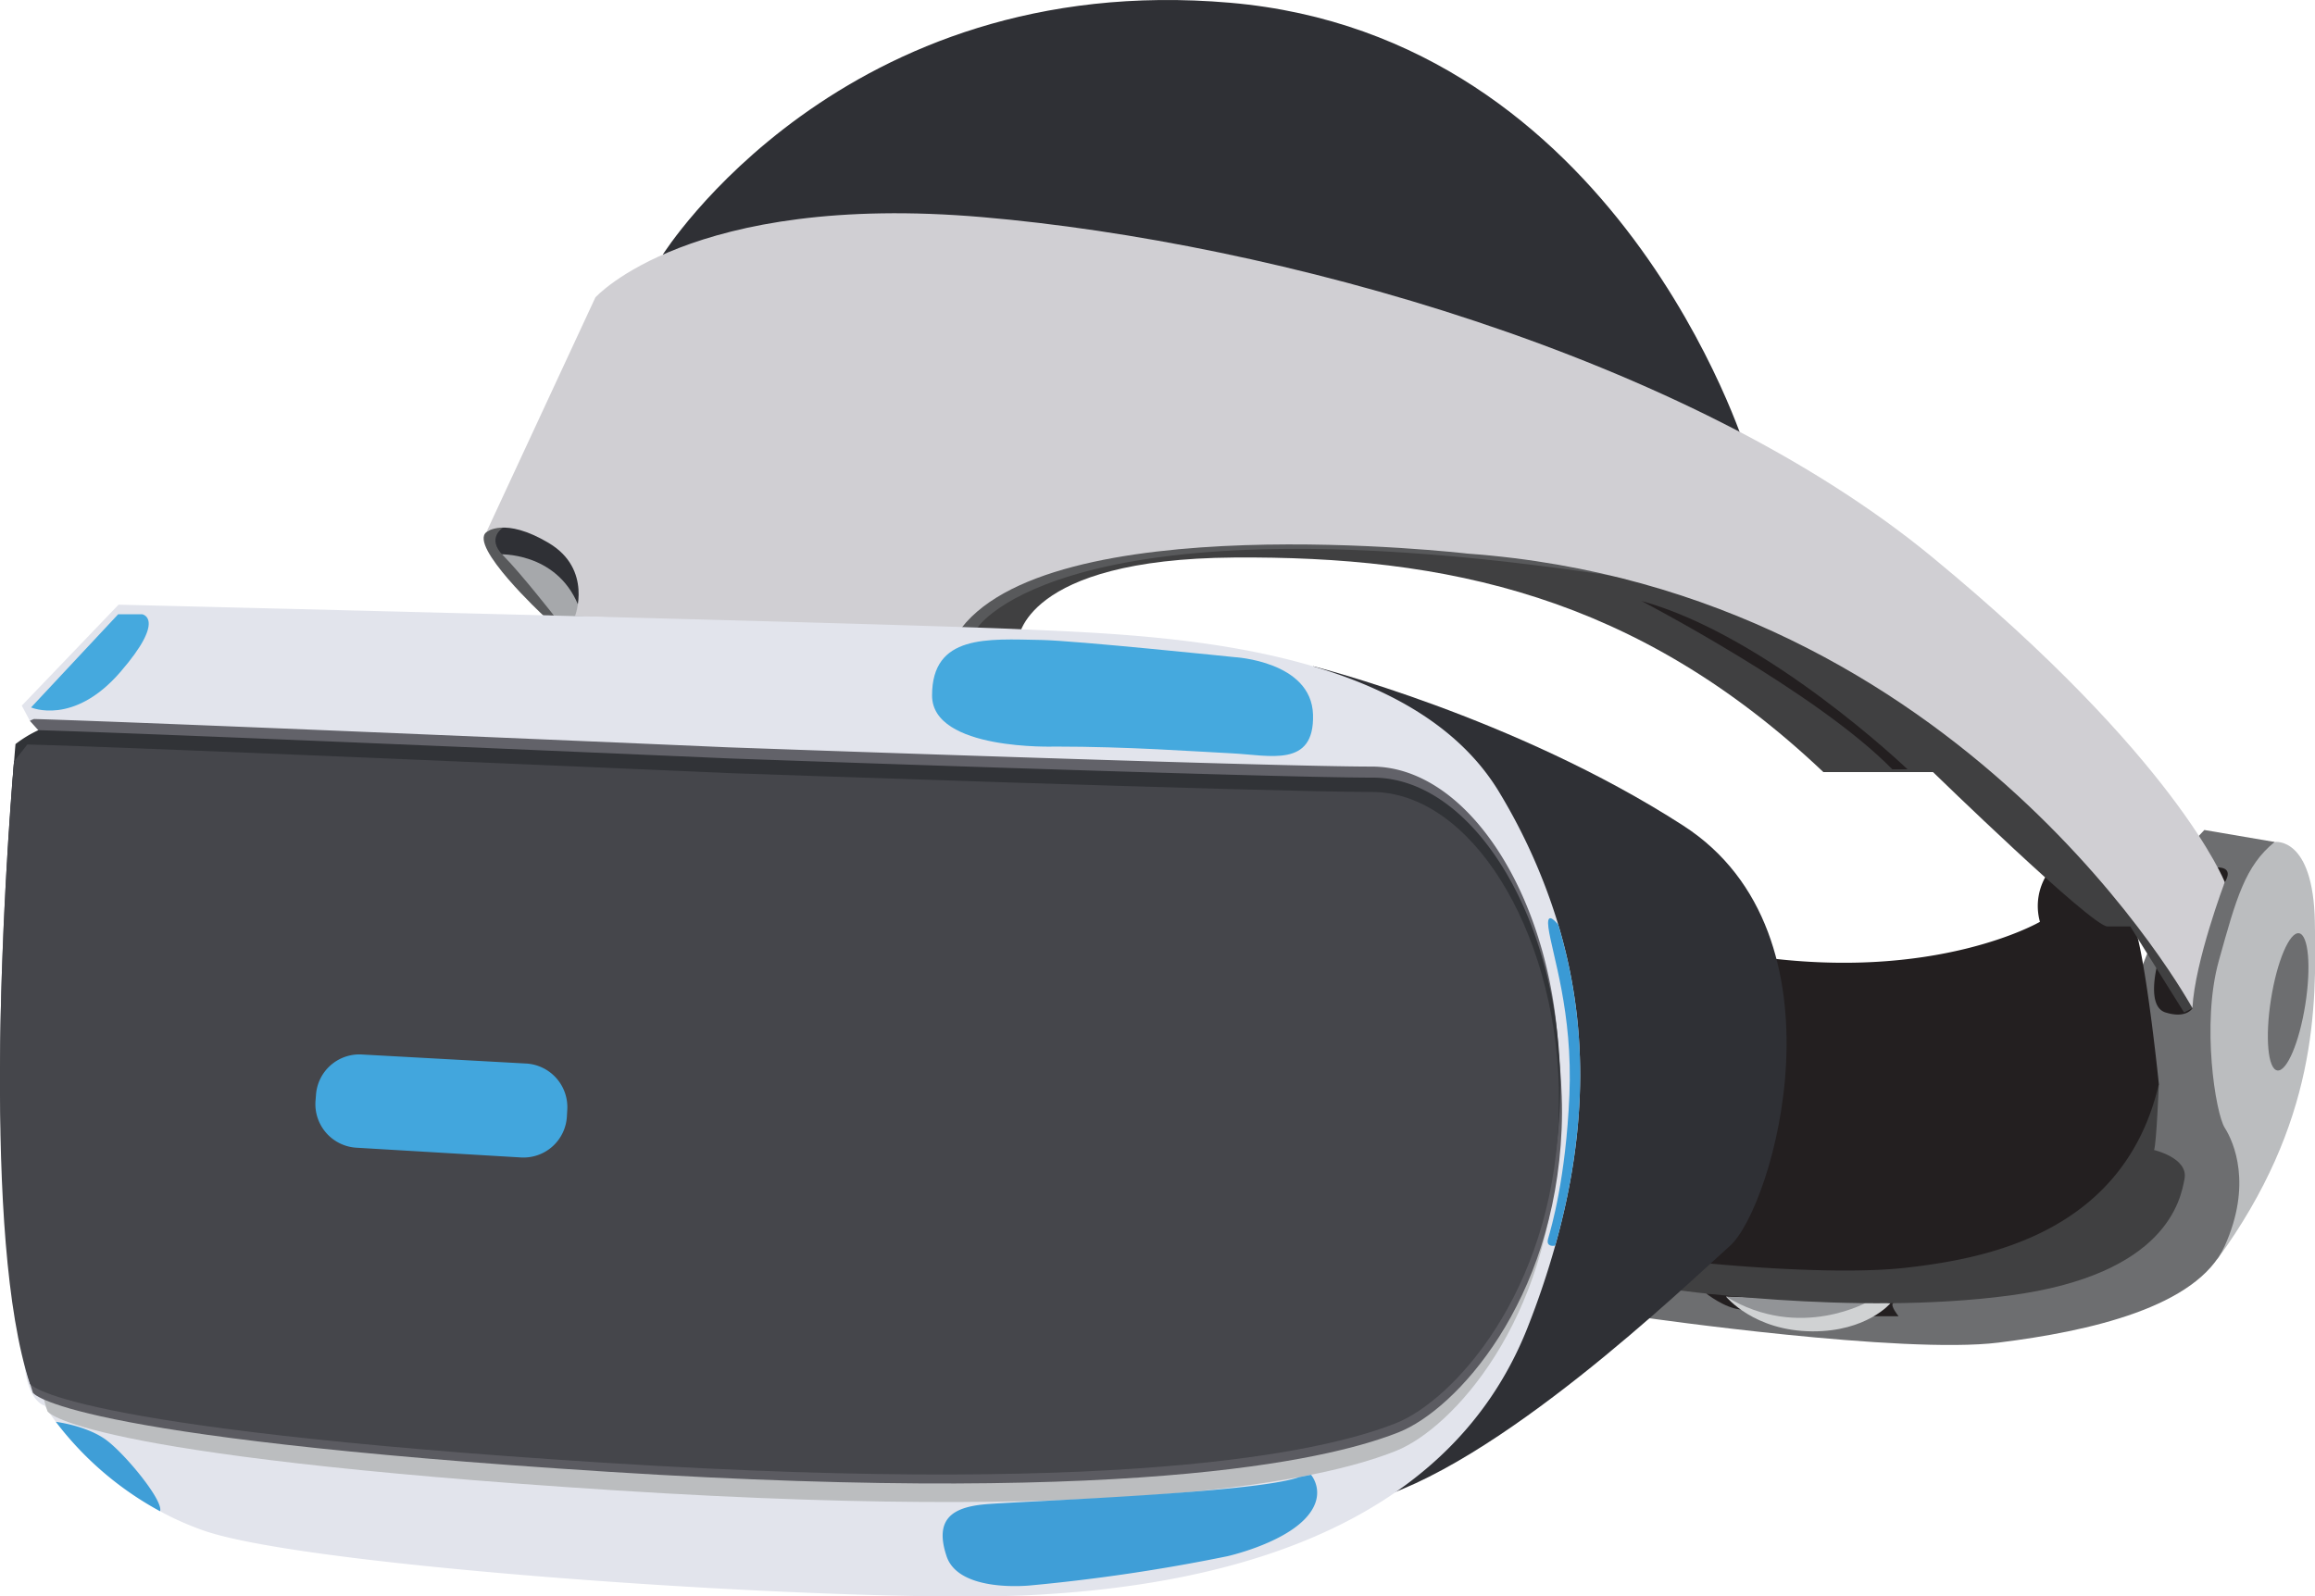 <svg xmlns="http://www.w3.org/2000/svg" viewBox="0 0 455.89 314.44"><defs><style>.cls-1{fill:#bbbdbf;}.cls-2{fill:#6d6e70;}.cls-3{fill:#231f20;}.cls-4{fill:#d0d2d3;}.cls-5{fill:#929497;}.cls-6{fill:#404041;}.cls-7{fill:#58595b;}.cls-8{fill:#a6a8ab;}.cls-9{fill:#2f3035;}.cls-10{fill:#d0cfd3;}.cls-11{fill:#e2e4ec;}.cls-12{fill:#5b5b61;}.cls-13{fill:#626269;}.cls-14{fill:#313337;}.cls-15{fill:#45464b;}.cls-16{fill:#42a6dd;}.cls-17{fill:#45a9de;}.cls-18{fill:#3f9ed7;}.cls-19{fill:#3a9ad5;}</style></defs><title>Asset 1</title><g id="Layer_2" data-name="Layer 2"><g id="Layer_1-2" data-name="Layer 1"><path class="cls-1" d="M448,165.85s7.55-1.1,7.86,15.73.53,39.45-19.24,66.52c0,0-3.09-19.18-3.25-20.12s-3.08-25.32-3.08-25.32l8.46-25.33S443.07,165.69,448,165.85Z"/><path class="cls-2" d="M324.32,259.6s50.37,7.21,69.21,4.87c17.93-2.22,39.16-7,44.59-19.06s1.81-20.42,0-23.25-4.64-20.45-1.18-32.87,5.19-18.72,11-23.44l-13.84-2.36-2.66,2.83s-22.82,57.4-23.29,57.64-16.68,17.39-17.62,17.39H348.07l-24.85.16Z"/><path class="cls-3" d="M336,254.79s3.61,2.88,6.77,3.15S369,259.27,369,259.27h4.88s-1.71-2.1-1.07-2.57-2.35-1.91-2.35-1.91Z"/><path class="cls-4" d="M339.91,255.41s5.49,6.79,17,6.84c10.73.05,15.39-5.55,15.39-5.55l-2.26-.41-1.88,0-12.67,1.58Z"/><path class="cls-5" d="M339.91,255.41l28.24.86S354.48,264.31,339.91,255.41Z"/><path class="cls-6" d="M425.14,213.53s-.47,11.78-.94,13c0,0,6.76,1.57,6,5.66s-3.46,18.87-34.45,23-68-1.41-68-1.41l13.53-15.73Z"/><path class="cls-3" d="M431.75,198.61s-1.18,2.12-5.31.82-1.3-10.61-1.3-10.61l11.58-17.94s3.29-.21,1.4,2.91a95.41,95.41,0,0,0-4.72,10.31S431,196.48,431.75,198.61Z"/><path class="cls-3" d="M335.17,248.74s25.64,2.68,40.43.95,42.62-6.42,49.54-36.16c0,0-3-29.52-5.54-32.7s-16-9.32-16-9.32a11.67,11.67,0,0,0-1.88,10.07s-20.45,11.95-56.31,6.76Z"/><polygon class="cls-6" points="419.48 182.44 430.1 199.43 431.75 198.61 424.2 180.83 419.48 182.44"/><path class="cls-6" d="M200.53,126s.88-15.87,42.47-16.18,79.28,7.39,116.08,42.27h21.59s31.26,30.4,34.33,30.4h9.2L384.09,126,331.71,92.32s-85.88-10.15-92.48-9.44S190.39,85,188,92.32s-1.65,25.47-1.42,26.77S188,126,188,126Z"/><path class="cls-7" d="M192.52,123.61S209.41,97.19,317,113.35L258.58,89.57s-67,2.83-69.53,4.09-18.56,24.44-16.67,25.43S189.38,128.08,192.52,123.61Z"/><path class="cls-8" d="M99.79,106.12l-2.24,3.42,12.5,13.57,7.2-1.86v-3.57s-7.43-8.49-8.14-8.49S99.79,106.12,99.79,106.12Z"/><path class="cls-9" d="M99.44,103.33,97,105.77l1.24,3.42s11.19-.6,15.59,9.9l3.46-6.13L105,102.35Z"/><path class="cls-7" d="M99.08,103.92s-3.42,2.08,0,5.5,10,11.83,10,11.83H107s-14.75-13.71-11.21-16.43S99.08,103.92,99.08,103.92Z"/><path class="cls-9" d="M130.53,50.15S165.77-6.07,242.22.54s101.6,88.08,101.6,88.08L218,62.51Z"/><path class="cls-10" d="M113.24,121.35s3.54-9.21-5.19-14.4-12.27-2.13-12.27-2.13l21.47-46.24s18.64-20.76,76.21-15.81,139,27.37,187.09,67,57.57,64,57.57,64-5.9,15.62-6.37,24.82c0,0-44.83-82.46-142.74-89.54,0,0-83.55-9.7-100.51,15.81Z"/><path class="cls-9" d="M258.58,131.23s39.63,9.93,72.9,31.4,17.69,75.2,9.2,82.78-46.24,44-72,50.46,13-96,13-96Z"/><path class="cls-11" d="M306.27,245.36a165.83,165.83,0,0,1-5.39,16c-16.35,41.69-63.54,51.13-98,52.85S61.17,309,39.94,301.43a58,58,0,0,1-8.42-3.75A64.19,64.19,0,0,1,11,280.07a37.86,37.86,0,0,1-2.18-3.18s-3.31-.66-4-8.11,21.79-2.58,21.79-2.58L15.09,162.86s-6-19.58-6.45-19.74S5.89,142,5.89,142l-1.6-3,19.06-19.89s151.47,3.66,177.66,4.84,76.6,2.44,94.37,32.33a114.38,114.38,0,0,1,11.48,25.83C312.58,201.16,312.85,221.93,306.27,245.36Z"/><path class="cls-1" d="M306.64,226.09c-1.4,34-20.51,55.21-31.69,59.69s-46.83,14.63-153.77,7.79S9.35,278,9.35,278c-4.67-14.37-5.92-38.69-5.8-62.15v-.24c.14-26.23,2-51.33,2.72-60.21l2.58-3.35c19.64.48,136.33,5.62,136.33,5.62s104.61,3.78,125.11,3.78c19.2,0,35.53,26.88,36.39,58.19C306.74,221.77,306.73,223.93,306.64,226.09Z"/><path class="cls-12" d="M307.53,222.44c-1.42,34-20.76,55.2-32.09,59.69S228,296.76,119.73,289.91,6.48,274.34,6.48,274.34C1.75,260,.48,235.65.6,212.2V212c.14-26.23,2-51.33,2.75-60.21L6,148.39C25.85,148.87,144,154,144,154s105.93,3.77,126.69,3.77c19.44,0,36,26.89,36.86,58.19C307.63,218.11,307.62,220.28,307.53,222.44Z"/><path class="cls-13" d="M307,214.21c0,.47,0,.95-.05,1.43-1.42,34-20.76,55.21-32.09,59.69S227.43,290,119.14,283.11,5.89,267.54,5.89,267.54C1.5,254.2.08,232.27,0,210.43v-.25C.15,184,2,158.85,2.76,150l2.62-3.35,2.19-2.78L5.89,142a3.87,3.87,0,0,1,.82-.37c24.61.72,136.73,5.58,136.73,5.58S249.37,151,270.13,151C290.6,151,307.86,180.8,307,214.21Z"/><path class="cls-14" d="M307.18,217.84c-1.42,34-20.77,55.2-32.09,59.69s-47.42,14.62-155.72,7.78S6.12,269.74,6.12,269.74C-4,238.89,1.73,162.23,3.05,146.57h0a23.53,23.53,0,0,1,4.51-2.74c24.61.71,136.1,5.57,136.1,5.57s105.94,3.78,126.7,3.78S308.59,183.86,307.18,217.84Z"/><path class="cls-15" d="M306.94,220.67c-1.42,34-20.76,55.21-32.09,59.69S227.43,295,119.14,288.14,5.89,272.57,5.89,272.57C1.16,258.2-.11,233.88,0,210.43v-.25C.15,184,2,158.85,2.76,150l2.62-3.35c19.88.48,138.06,5.63,138.06,5.63S249.37,156,270.13,156c19.45,0,36,26.89,36.86,58.19C307,216.34,307,218.51,306.94,220.67Z"/><path class="cls-16" d="M70.08,226.07,102.64,228a8.56,8.56,0,0,0,9-8.15l.07-1.21a8.61,8.61,0,0,0-8-9.14l-32.54-1.79a8.56,8.56,0,0,0-8.94,7.93l-.09,1.12A8.6,8.6,0,0,0,70.08,226.07Z"/><path class="cls-17" d="M6.12,139.35,23.27,121H28s4.87.79-4.33,11.41S6.12,139.35,6.12,139.35Z"/><path class="cls-17" d="M207.77,147.06s-24.23.86-24.22-10.07c0-12.07,10.93-11.12,21.47-10.93,6.62.11,38.06,3.38,38.06,3.38s15.18.79,15.49,11.32-8.49,8-16,7.63S222.24,147.06,207.77,147.06Z"/><path class="cls-18" d="M31.52,297.68A64.19,64.19,0,0,1,11,280.07c1.61.23,6.44,1.1,9.78,3.48C24.47,286.18,32.26,295.61,31.52,297.68Z"/><path class="cls-18" d="M203,312.29s-14.15,1.57-16.59-5.74,1.1-9.64,7.55-10.23,53.2-2.2,61.83-5.34l2.39-.47s3.49,4-1.39,8.88-15.1,7.16-15.1,7.16A360.94,360.94,0,0,1,203,312.29Z"/><path class="cls-19" d="M306.27,245.36c-1,.18-1.75-.14-1.41-1.34.65-2.24,3.5-11.91,4.2-28.29s-3.41-27.74-4.13-33c-.36-2.75.76-2,1.93-.59C312.58,201.16,312.85,221.93,306.27,245.36Z"/><path class="cls-3" d="M372.65,151.54h3s-27.49-26.31-52.38-33.15C323.22,118.39,357.78,136.32,372.65,151.54Z"/><ellipse class="cls-2" cx="450.64" cy="197.36" rx="13.68" ry="3.42" transform="translate(185.25 611.61) rotate(-81.01)"/></g></g></svg>